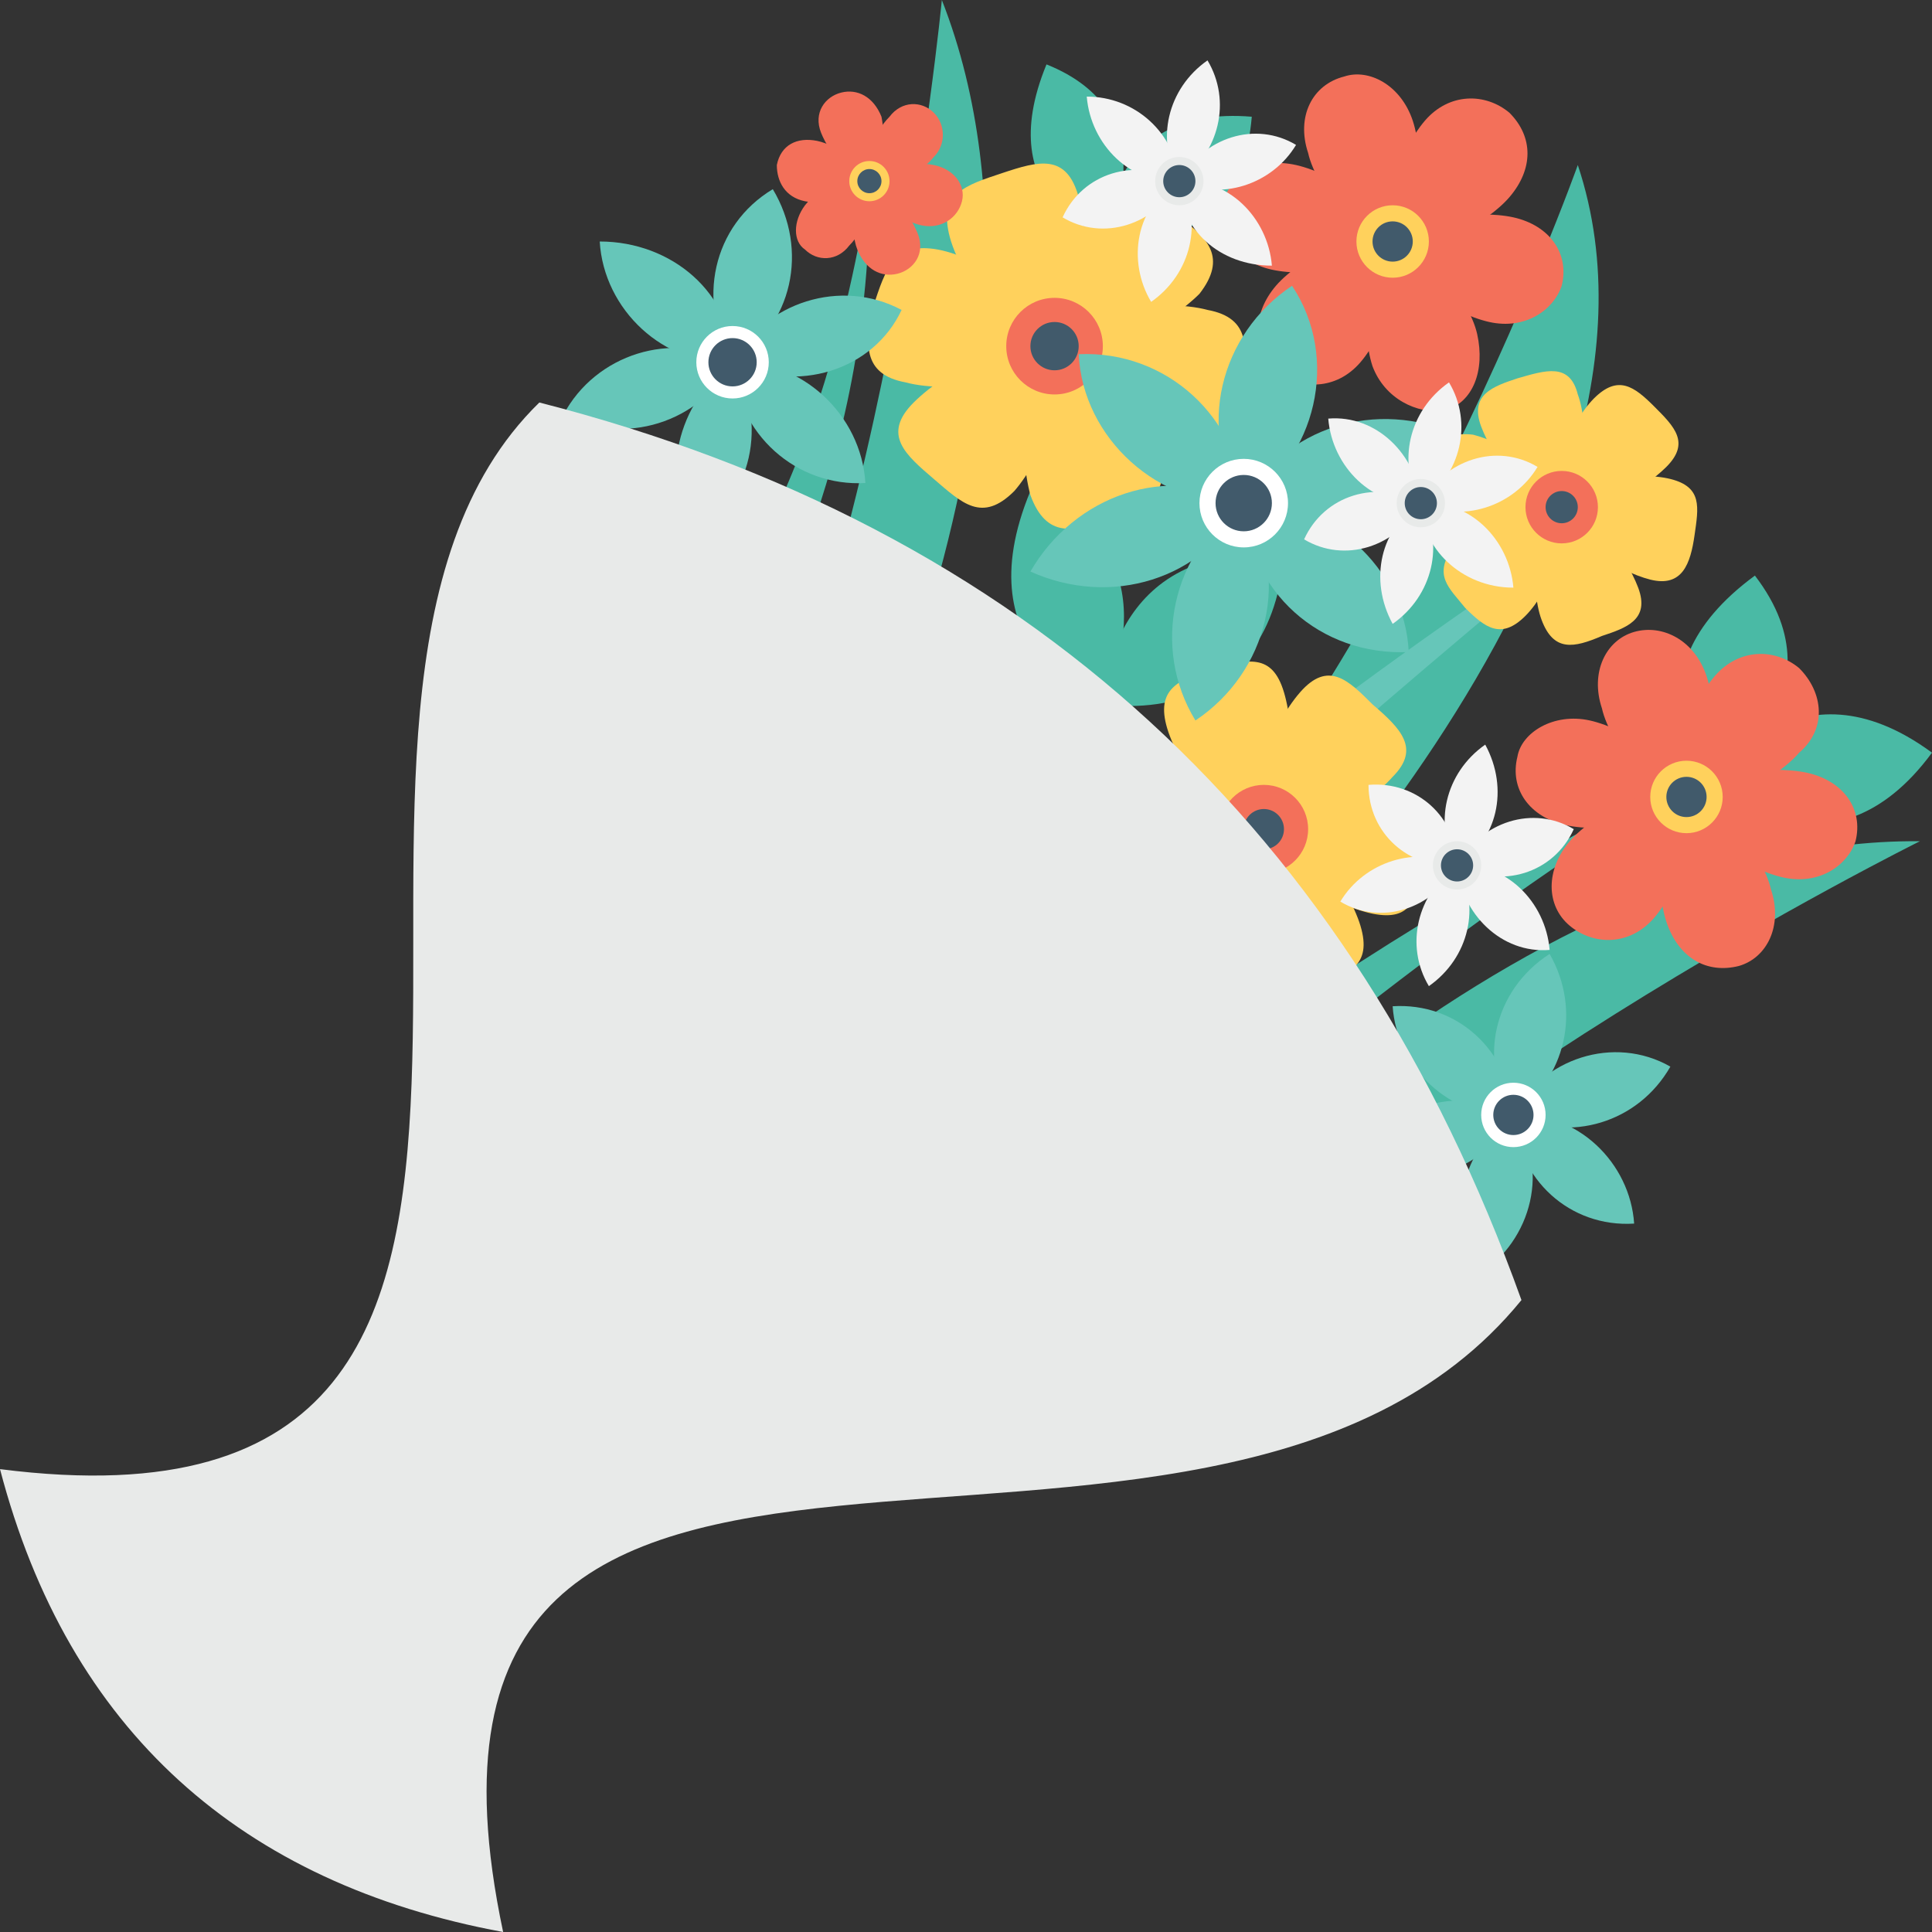 <?xml version="1.0" encoding="utf-8"?>
<!-- Generator: Adobe Illustrator 18.0.0, SVG Export Plug-In . SVG Version: 6.00 Build 0)  -->
<!DOCTYPE svg PUBLIC "-//W3C//DTD SVG 1.1//EN" "http://www.w3.org/Graphics/SVG/1.1/DTD/svg11.dtd">
<svg version="1.1" id="Layer_1" xmlns="http://www.w3.org/2000/svg" xmlns:xlink="http://www.w3.org/1999/xlink" x="0px" y="0px"
	 viewBox="0 0 48 48" enable-background="new 0 0 48 48" xml:space="preserve">
<rect x="0" y="0" width="48" height="48" fill="#333333" stroke="none"/>
<g>
	<g>
		<g>
			<g>
				<g>
					<path fill="#4ABAA5" d="M31.1,2.9c-0.3,3.6-3.5,3.1-3.6,3C27.5,5.8,27.5,2.6,31.1,2.9z"/>
				</g>
				<g>
					<path fill="#4ABAA5" d="M26,1.6c3,1.2,1.6,4.1,1.5,4.2C27.4,5.8,24.6,5,26,1.6z"/>
				</g>
			</g>
			<g>
				<g>
					<path fill="#4ABAA5" d="M48,18.7c-2.5,3.4-5.4,0.9-5.5,0.8C42.6,19.4,44.6,16.2,48,18.7z"/>
				</g>
				<g>
					<path fill="#4ABAA5" d="M43.6,14.3c2.3,3-1,5.1-1.1,5.2C42.5,19.3,40.2,16.8,43.6,14.3z"/>
				</g>
			</g>
			<g>
				<g>
					<path fill="#4ABAA5" d="M31.9,13.8c-0.4,4.4-4.4,3.7-4.5,3.7C27.4,17.4,27.5,13.4,31.9,13.8z"/>
				</g>
				<g>
					<path fill="#4ABAA5" d="M25.6,12.2c3.7,1.5,1.9,5.1,1.8,5.2C27.3,17.4,23.9,16.3,25.6,12.2z"/>
				</g>
			</g>
			<g>
				<path fill="#4ABAA5" d="M39.4,20.6c-3,1.6-7.7,4.4-13.5,8.9l1.2,1.1c0,0,7-6.1,12.5-9.7L39.4,20.6z"/>
			</g>
			<g>
				<path fill="#4ABAA5" d="M27.3,32.4c0,0,10-11.6,20.4-11.5c0,0-13.9,6.9-18.8,13.6L27.3,32.4z"/>
			</g>
			<g>
				<path fill="#4ABAA5" d="M29.7,25.7c0,0,12.7-12,9.5-21.6c0,0-5.2,14.6-12.7,20.7L29.7,25.7z"/>
			</g>
			<g>
				<path fill="#66C6B9" d="M40.2,12.6c0,0-10.7,6.8-16.1,12.7l1.2,1.1C25.3,26.4,25.7,24.5,40.2,12.6z"/>
			</g>
			<g>
				<path fill="#4ABAA5" d="M19.9,23.1c0,0,7.3-13.4,3.5-23.1c0,0-1.5,15.5-6,22.4L19.9,23.1z"/>
			</g>
			<g>
				<path fill="#4ABAA5" d="M21.6,4.5c0,0-1,8.1-4.8,11.9l1.7,0.4C18.5,16.8,21.7,11.7,21.6,4.5z"/>
			</g>
			<g>
				<g>
					<path fill="#FFD15C" d="M26.8,4.9c0.3,1.1,0.3,3.5-0.6,3.7c-0.9,0.3-2.3-1.6-2.6-2.7c-0.3-1.1,0.4-1.3,1.3-1.6
						C25.8,4,26.5,3.8,26.8,4.9z"/>
				</g>
				<g>
					<path fill="#FFD15C" d="M22.7,10c0.8-0.8,2.9-2,3.5-1.4c0.7,0.6-0.3,2.8-1,3.6c-0.8,0.8-1.3,0.3-2-0.3
						C22.5,11.3,21.9,10.8,22.7,10z"/>
				</g>
				<g>
					<path fill="#FFD15C" d="M29.2,11c-1.1-0.2-3.1-1.5-2.9-2.4c0.2-0.9,2.6-1.2,3.7-0.9c1.1,0.2,1,1,0.8,1.9
						C30.5,10.5,30.3,11.2,29.2,11z"/>
				</g>
				<g>
					<path fill="#FFD15C" d="M29.8,7.3c-0.8,0.8-2.9,2-3.5,1.4c-0.7-0.6,0.3-2.8,1-3.6c0.8-0.8,1.3-0.3,2,0.3
						C30,5.9,30.5,6.4,29.8,7.3z"/>
				</g>
				<g>
					<path fill="#FFD15C" d="M23.3,6.2c1.1,0.2,3.1,1.5,2.9,2.4c-0.2,0.9-2.6,1.2-3.7,0.9c-1.1-0.2-1-1-0.8-1.9
						C22,6.7,22.2,6,23.3,6.2z"/>
				</g>
				<g>
					<path fill="#FFD15C" d="M25.6,12.3c-0.3-1.1-0.3-3.5,0.6-3.7c0.9-0.3,2.3,1.6,2.6,2.7c0.3,1.1-0.4,1.3-1.3,1.6
						C26.7,13.2,26,13.4,25.6,12.3z"/>
				</g>
				<g>
					<circle fill="#F3705A" cx="26.2" cy="8.6" r="1.2"/>
				</g>
				<g>
					<circle fill="#415A6B" cx="26.2" cy="8.6" r="0.6"/>
				</g>
			</g>
			<g>
				<g>
					<path fill="#FFD15C" d="M39.2,9.8c0.3,0.8,0.2,2.6-0.4,2.8c-0.7,0.2-1.7-1.2-2-2c-0.3-0.8,0.3-1,0.9-1.2
						C38.4,9.2,39,9,39.2,9.8z"/>
				</g>
				<g>
					<path fill="#FFD15C" d="M36.1,13.6c0.6-0.6,2.1-1.5,2.6-1c0.5,0.5-0.2,2.1-0.8,2.7c-0.6,0.6-1,0.3-1.5-0.2
						C36,14.6,35.6,14.3,36.1,13.6z"/>
				</g>
				<g>
					<path fill="#FFD15C" d="M41,14.4c-0.8-0.2-2.3-1.1-2.2-1.8c0.2-0.7,1.9-0.9,2.7-0.7c0.8,0.2,0.7,0.7,0.6,1.4
						C42,14,41.8,14.6,41,14.4z"/>
				</g>
				<g>
					<path fill="#FFD15C" d="M41.4,11.6c-0.6,0.6-2.1,1.5-2.6,1c-0.5-0.5,0.2-2.1,0.8-2.7c0.6-0.6,1-0.3,1.5,0.2
						C41.6,10.6,42,11,41.4,11.6z"/>
				</g>
				<g>
					<path fill="#FFD15C" d="M36.6,10.8c0.8,0.2,2.3,1.1,2.2,1.8c-0.2,0.7-1.9,0.9-2.7,0.7c-0.8-0.2-0.7-0.7-0.6-1.4
						C35.6,11.2,35.8,10.7,36.6,10.8z"/>
				</g>
				<g>
					<path fill="#FFD15C" d="M38.3,15.4c-0.3-0.8-0.2-2.6,0.4-2.8c0.7-0.2,1.7,1.2,2,2c0.3,0.8-0.3,1-0.9,1.2
						C39.1,16.1,38.6,16.2,38.3,15.4z"/>
				</g>
				<g>
					<circle fill="#F3705A" cx="38.8" cy="12.6" r="0.9"/>
				</g>
				<g>
					<circle fill="#415A6B" cx="38.8" cy="12.6" r="0.4"/>
				</g>
			</g>
			<g>
				<g>
					<path fill="#FFD15C" d="M31.9,17.2c0.3,1,0.3,3.1-0.5,3.4c-0.8,0.3-2.1-1.5-2.4-2.5c-0.3-1,0.3-1.2,1.1-1.5
						C31,16.4,31.6,16.2,31.9,17.2z"/>
				</g>
				<g>
					<path fill="#FFD15C" d="M28.2,21.8c0.7-0.8,2.6-1.8,3.2-1.2c0.6,0.6-0.2,2.5-0.9,3.3c-0.7,0.8-1.2,0.3-1.8-0.3
						C28,23,27.5,22.5,28.2,21.8z"/>
				</g>
				<g>
					<path fill="#FFD15C" d="M34.1,22.7c-1-0.2-2.8-1.3-2.7-2.2c0.2-0.8,2.3-1.1,3.3-0.8c1,0.2,0.9,0.9,0.7,1.7
						C35.2,22.3,35.1,22.9,34.1,22.7z"/>
				</g>
				<g>
					<path fill="#FFD15C" d="M34.6,19.3c-0.7,0.8-2.6,1.8-3.2,1.2c-0.6-0.6,0.2-2.5,0.9-3.3c0.7-0.8,1.2-0.3,1.8,0.3
						C34.8,18.1,35.3,18.6,34.6,19.3z"/>
				</g>
				<g>
					<path fill="#FFD15C" d="M28.7,18.4c1,0.2,2.8,1.3,2.7,2.2c-0.2,0.8-2.3,1.1-3.3,0.8c-1-0.2-0.9-0.9-0.7-1.7
						C27.6,18.8,27.7,18.2,28.7,18.4z"/>
				</g>
				<g>
					<path fill="#FFD15C" d="M30.9,23.9c-0.3-1-0.3-3.1,0.5-3.4c0.8-0.3,2.1,1.5,2.4,2.5c0.3,1-0.3,1.2-1.1,1.5
						C31.8,24.7,31.2,24.9,30.9,23.9z"/>
				</g>
				<g>
					<circle fill="#F3705A" cx="31.4" cy="20.6" r="1.1"/>
				</g>
				<g>
					<circle fill="#415A6B" cx="31.4" cy="20.6" r="0.5"/>
				</g>
			</g>
			<g>
				<g>
					<path fill="#F3705A" d="M44.7,18.7c-0.6,0.7-2.3,1.6-2.9,1.1c-0.6-0.5,0.2-2.3,0.8-3c0.6-0.7,1.5-0.7,2.1-0.2
						C45.3,17.2,45.4,18.1,44.7,18.7z"/>
				</g>
				<g>
					<path fill="#F3705A" d="M42.4,16.8c0.3,0.9,0.2,2.8-0.5,3c-0.7,0.2-1.9-1.3-2.1-2.2c-0.3-0.9,0.1-1.7,0.8-1.9
						C41.3,15.5,42.1,15.9,42.4,16.8z"/>
				</g>
				<g>
					<path fill="#F3705A" d="M39.5,17.9c0.9,0.2,2.6,1.2,2.4,1.9c-0.2,0.7-2.1,0.9-3,0.7c-0.9-0.2-1.4-0.9-1.2-1.7
						C37.8,18.2,38.6,17.7,39.5,17.9z"/>
				</g>
				<g>
					<path fill="#F3705A" d="M39,20.9c0.6-0.7,2.3-1.6,2.9-1.1c0.6,0.5-0.2,2.3-0.8,3c-0.6,0.7-1.5,0.7-2.1,0.2
						C38.4,22.5,38.4,21.6,39,20.9z"/>
				</g>
				<g>
					<path fill="#F3705A" d="M41.4,22.9c-0.3-0.9-0.2-2.8,0.5-3c0.7-0.2,1.9,1.3,2.1,2.2c0.3,0.9-0.1,1.7-0.8,1.9
						C42.4,24.2,41.7,23.8,41.4,22.9z"/>
				</g>
				<g>
					<path fill="#F3705A" d="M44.3,21.8c-0.9-0.2-2.6-1.2-2.4-1.9c0.2-0.7,2.1-0.9,3-0.7s1.4,0.9,1.2,1.7
						C45.9,21.5,45.2,22,44.3,21.8z"/>
				</g>
				<g>
					<circle fill="#FFD15C" cx="41.9" cy="19.8" r="0.9"/>
				</g>
				<g>
					<circle fill="#415A6B" cx="41.9" cy="19.8" r="0.5"/>
				</g>
			</g>
			<g>
				<g>
					<path fill="#F3705A" d="M23.2,3.9c-0.3,0.4-1.3,0.9-1.6,0.6c-0.3-0.3,0.1-1.2,0.5-1.6c0.3-0.4,0.8-0.4,1.1-0.1
						C23.5,3.1,23.5,3.6,23.2,3.9z"/>
				</g>
				<g>
					<path fill="#F3705A" d="M21.9,2.9C22,3.4,22,4.4,21.6,4.5c-0.4,0.1-1-0.7-1.2-1.2c-0.2-0.5,0.1-0.9,0.5-1
						C21.3,2.2,21.7,2.4,21.9,2.9z"/>
				</g>
				<g>
					<path fill="#F3705A" d="M20.3,3.5c0.5,0.1,1.4,0.7,1.3,1.1c-0.1,0.4-1.1,0.5-1.6,0.4c-0.5-0.1-0.7-0.5-0.7-0.9
						C19.4,3.6,19.8,3.4,20.3,3.5z"/>
				</g>
				<g>
					<path fill="#F3705A" d="M20,5.1c0.3-0.4,1.3-0.9,1.6-0.6c0.3,0.3-0.1,1.2-0.5,1.6c-0.3,0.4-0.8,0.4-1.1,0.1
						C19.7,6,19.7,5.5,20,5.1z"/>
				</g>
				<g>
					<path fill="#F3705A" d="M21.3,6.2c-0.2-0.5-0.1-1.5,0.3-1.6c0.4-0.1,1,0.7,1.2,1.2c0.2,0.5-0.1,0.9-0.5,1
						C21.9,6.9,21.5,6.7,21.3,6.2z"/>
				</g>
				<g>
					<path fill="#F3705A" d="M22.9,5.6c-0.5-0.1-1.4-0.7-1.3-1.1c0.1-0.4,1.1-0.5,1.6-0.4C23.7,4.2,24,4.6,23.9,5
						C23.8,5.4,23.4,5.7,22.9,5.6z"/>
				</g>
				<g>
					<circle fill="#FFD15C" cx="21.6" cy="4.5" r="0.5"/>
				</g>
				<g>
					<circle fill="#415A6B" cx="21.6" cy="4.5" r="0.3"/>
				</g>
			</g>
			<g>
				<g>
					<path fill="#F3705A" d="M37.5,4.9c-0.6,0.7-2.3,1.6-2.9,1.1c-0.6-0.5,0.2-2.3,0.8-3c0.6-0.7,1.5-0.7,2.1-0.2
						C38.1,3.4,38.1,4.2,37.5,4.9z"/>
				</g>
				<g>
					<path fill="#F3705A" d="M35.1,3c0.3,0.9,0.2,2.8-0.5,3c-0.7,0.2-1.9-1.3-2.1-2.2c-0.3-0.9,0.1-1.7,0.9-1.9
						C34,1.7,34.8,2.1,35.1,3z"/>
				</g>
				<g>
					<path fill="#F3705A" d="M32.2,4.1c0.9,0.2,2.6,1.2,2.4,1.9c-0.2,0.7-2.1,0.9-3,0.7c-0.9-0.2-1.4-0.9-1.2-1.7
						C30.6,4.3,31.3,3.9,32.2,4.1z"/>
				</g>
				<g>
					<path fill="#F3705A" d="M31.7,7.1C32.3,6.4,34,5.5,34.6,6c0.6,0.5-0.2,2.3-0.8,3c-0.6,0.7-1.5,0.7-2.1,0.2
						C31.1,8.7,31.1,7.8,31.7,7.1z"/>
				</g>
				<g>
					<path fill="#F3705A" d="M34.1,9.1c-0.3-0.9-0.2-2.8,0.5-3c0.7-0.2,1.9,1.3,2.1,2.2s-0.1,1.7-0.8,1.9
						C35.2,10.3,34.4,9.9,34.1,9.1z"/>
				</g>
				<g>
					<path fill="#F3705A" d="M37,8c-0.9-0.2-2.6-1.2-2.4-1.9c0.2-0.7,2.1-0.9,3-0.7c0.9,0.2,1.4,0.9,1.2,1.7C38.6,7.7,37.9,8.2,37,8
						z"/>
				</g>
				<g>
					<circle fill="#FFD15C" cx="34.6" cy="6" r="0.9"/>
				</g>
				<g>
					<circle fill="#415A6B" cx="34.6" cy="6" r="0.5"/>
				</g>
			</g>
			<g>
				<g>
					<g>
						<path fill="#66C6B9" d="M37.6,27.7c-1.6,0.1-2.9-1.2-3-2.7C36.2,24.9,37.5,26.1,37.6,27.7z"/>
					</g>
					<g>
						<path fill="#66C6B9" d="M37.6,27.7c-0.7,1.4-2.5,2-3.9,1.2C34.5,27.5,36.2,26.9,37.6,27.7z"/>
					</g>
					<g>
						<path fill="#66C6B9" d="M37.6,27.7c0.9,1.3,0.5,3.1-0.9,4C35.9,30.3,36.3,28.5,37.6,27.7z"/>
					</g>
					<g>
						<path fill="#66C6B9" d="M37.6,27.7c1.6-0.1,2.9,1.2,3,2.7C39,30.5,37.7,29.3,37.6,27.7z"/>
					</g>
					<g>
						<path fill="#66C6B9" d="M37.6,27.7c0.7-1.4,2.5-2,3.9-1.2C40.7,27.9,39,28.4,37.6,27.7z"/>
					</g>
					<g>
						<path fill="#66C6B9" d="M37.6,27.7c-0.9-1.3-0.5-3.1,0.9-4C39.3,25.1,38.9,26.8,37.6,27.7z"/>
					</g>
				</g>
				<g>
					<circle fill="#FFFFFF" cx="37.6" cy="27.7" r="0.8"/>
				</g>
				<g>
					<circle fill="#415A6B" cx="37.6" cy="27.7" r="0.5"/>
				</g>
			</g>
			<g>
				<g>
					<g>
						<path fill="#66C6B9" d="M18.2,9c-1.7,0.1-3.2-1.3-3.3-3C16.7,6,18.2,7.3,18.2,9z"/>
					</g>
					<g>
						<path fill="#66C6B9" d="M18.2,9c-0.8,1.5-2.7,2.1-4.2,1.3C14.8,8.8,16.7,8.2,18.2,9z"/>
					</g>
					<g>
						<path fill="#66C6B9" d="M18.2,9c0.9,1.5,0.5,3.4-1,4.3C16.4,11.9,16.8,10,18.2,9z"/>
					</g>
					<g>
						<path fill="#66C6B9" d="M18.2,9c1.7-0.1,3.2,1.3,3.3,3C19.8,12.1,18.3,10.8,18.2,9z"/>
					</g>
					<g>
						<path fill="#66C6B9" d="M18.2,9c0.8-1.5,2.7-2.1,4.2-1.3C21.7,9.2,19.8,9.8,18.2,9z"/>
					</g>
					<g>
						<path fill="#66C6B9" d="M18.2,9c-0.9-1.5-0.5-3.4,1-4.3C20.1,6.2,19.7,8.1,18.2,9z"/>
					</g>
				</g>
				<g>
					<circle fill="#FFFFFF" cx="18.2" cy="9" r="0.9"/>
				</g>
				<g>
					<circle fill="#415A6B" cx="18.2" cy="9" r="0.6"/>
				</g>
			</g>
			<g>
				<path fill="#E8EAE9" d="M37.8,32.3C33.6,20.6,25.5,13.1,13.4,10C5.6,17.6,17.2,38.7,0,36.5C1.7,43,6,46.8,12.5,48
					C8.9,31,29.9,42,37.8,32.3z"/>
			</g>
			<path fill="#F3F3F3" d="M40.2,12.6"/>
			<g>
				<g>
					<g>
						<path fill="#66C6B9" d="M30.9,12.5c-2.1,0.1-4-1.6-4.1-3.7C29,8.7,30.8,10.4,30.9,12.5z"/>
					</g>
					<g>
						<path fill="#66C6B9" d="M30.9,12.5c-1,1.9-3.3,2.6-5.3,1.7C26.7,12.3,29,11.5,30.9,12.5z"/>
					</g>
					<g>
						<path fill="#66C6B9" d="M30.9,12.5c1.2,1.8,0.6,4.2-1.2,5.4C28.6,16.1,29.1,13.7,30.9,12.5z"/>
					</g>
					<g>
						<path fill="#66C6B9" d="M30.9,12.5c2.1-0.1,4,1.6,4.1,3.7C32.8,16.3,31,14.7,30.9,12.5z"/>
					</g>
					<g>
						<path fill="#66C6B9" d="M30.9,12.5c1-1.9,3.3-2.6,5.3-1.7C35.2,12.8,32.8,13.5,30.9,12.5z"/>
					</g>
					<g>
						<path fill="#66C6B9" d="M30.9,12.5c-1.2-1.8-0.6-4.2,1.2-5.4C33.3,8.9,32.7,11.4,30.9,12.5z"/>
					</g>
				</g>
				<g>
					<circle fill="#FFFFFF" cx="30.9" cy="12.5" r="1.1"/>
				</g>
				<g>
					<circle fill="#415A6B" cx="30.9" cy="12.5" r="0.7"/>
				</g>
			</g>
			<g>
				<g>
					<g>
						<path fill="#F3F3F3" d="M35.3,12.5c-1.2,0.1-2.2-0.9-2.3-2.1C34.2,10.3,35.2,11.3,35.3,12.5z"/>
					</g>
					<g>
						<path fill="#F3F3F3" d="M35.3,12.5c-0.6,1.1-1.9,1.5-2.9,0.9C32.9,12.3,34.2,11.9,35.3,12.5z"/>
					</g>
					<g>
						<path fill="#F3F3F3" d="M35.3,12.5c0.6,1,0.3,2.3-0.7,3C34,14.4,34.3,13.1,35.3,12.5z"/>
					</g>
					<g>
						<path fill="#F3F3F3" d="M35.3,12.5c1.2-0.1,2.2,0.9,2.3,2.1C36.3,14.6,35.3,13.6,35.3,12.5z"/>
					</g>
					<g>
						<path fill="#F3F3F3" d="M35.3,12.5c0.6-1.1,1.9-1.5,2.9-0.9C37.6,12.6,36.3,13,35.3,12.5z"/>
					</g>
					<g>
						<path fill="#F3F3F3" d="M35.3,12.5c-0.6-1-0.3-2.3,0.7-3C36.6,10.5,36.3,11.8,35.3,12.5z"/>
					</g>
				</g>
				<g>
					<circle fill="#E8EAE9" cx="35.3" cy="12.5" r="0.6"/>
				</g>
				<g>
					<circle fill="#415A6B" cx="35.3" cy="12.5" r="0.4"/>
				</g>
			</g>
			<g>
				<g>
					<g>
						<path fill="#F3F3F3" d="M36.2,21.5C35,21.6,34,20.7,34,19.5C35.2,19.4,36.2,20.3,36.2,21.5z"/>
					</g>
					<g>
						<path fill="#F3F3F3" d="M36.2,21.5c-0.6,1.1-1.9,1.5-2.9,0.9C33.9,21.4,35.2,21,36.2,21.5z"/>
					</g>
					<g>
						<path fill="#F3F3F3" d="M36.2,21.5c0.6,1,0.3,2.3-0.7,3C34.9,23.5,35.2,22.2,36.2,21.5z"/>
					</g>
					<g>
						<path fill="#F3F3F3" d="M36.2,21.5c1.2-0.1,2.2,0.9,2.3,2.1C37.3,23.7,36.3,22.7,36.2,21.5z"/>
					</g>
					<g>
						<path fill="#F3F3F3" d="M36.2,21.5c0.6-1.1,1.9-1.5,2.9-0.9C38.6,21.7,37.3,22.1,36.2,21.5z"/>
					</g>
					<g>
						<path fill="#F3F3F3" d="M36.2,21.5c-0.6-1-0.3-2.3,0.7-3C37.5,19.6,37.2,20.9,36.2,21.5z"/>
					</g>
				</g>
				<g>
					<circle fill="#E8EAE9" cx="36.2" cy="21.5" r="0.6"/>
				</g>
				<g>
					<circle fill="#415A6B" cx="36.2" cy="21.5" r="0.4"/>
				</g>
			</g>
			<g>
				<g>
					<g>
						<path fill="#F3F3F3" d="M29.3,4.5c-1.2,0.1-2.2-0.9-2.3-2.1C28.2,2.4,29.2,3.3,29.3,4.5z"/>
					</g>
					<g>
						<path fill="#F3F3F3" d="M29.3,4.5c-0.6,1.1-1.9,1.5-2.9,0.9C26.9,4.3,28.2,3.9,29.3,4.5z"/>
					</g>
					<g>
						<path fill="#F3F3F3" d="M29.3,4.5c0.6,1,0.3,2.3-0.7,3C28,6.5,28.2,5.1,29.3,4.5z"/>
					</g>
					<g>
						<path fill="#F3F3F3" d="M29.3,4.5c1.2-0.1,2.2,0.9,2.3,2.1C30.3,6.6,29.3,5.7,29.3,4.5z"/>
					</g>
					<g>
						<path fill="#F3F3F3" d="M29.3,4.5c0.6-1.1,1.9-1.5,2.9-0.9C31.6,4.6,30.3,5,29.3,4.5z"/>
					</g>
					<g>
						<path fill="#F3F3F3" d="M29.3,4.5c-0.6-1-0.3-2.3,0.7-3C30.6,2.5,30.3,3.8,29.3,4.5z"/>
					</g>
				</g>
				<g>
					<circle fill="#E8EAE9" cx="29.3" cy="4.5" r="0.6"/>
				</g>
				<g>
					<circle fill="#415A6B" cx="29.3" cy="4.5" r="0.4"/>
				</g>
			</g>
		</g>
	</g>
</g>
</svg>
